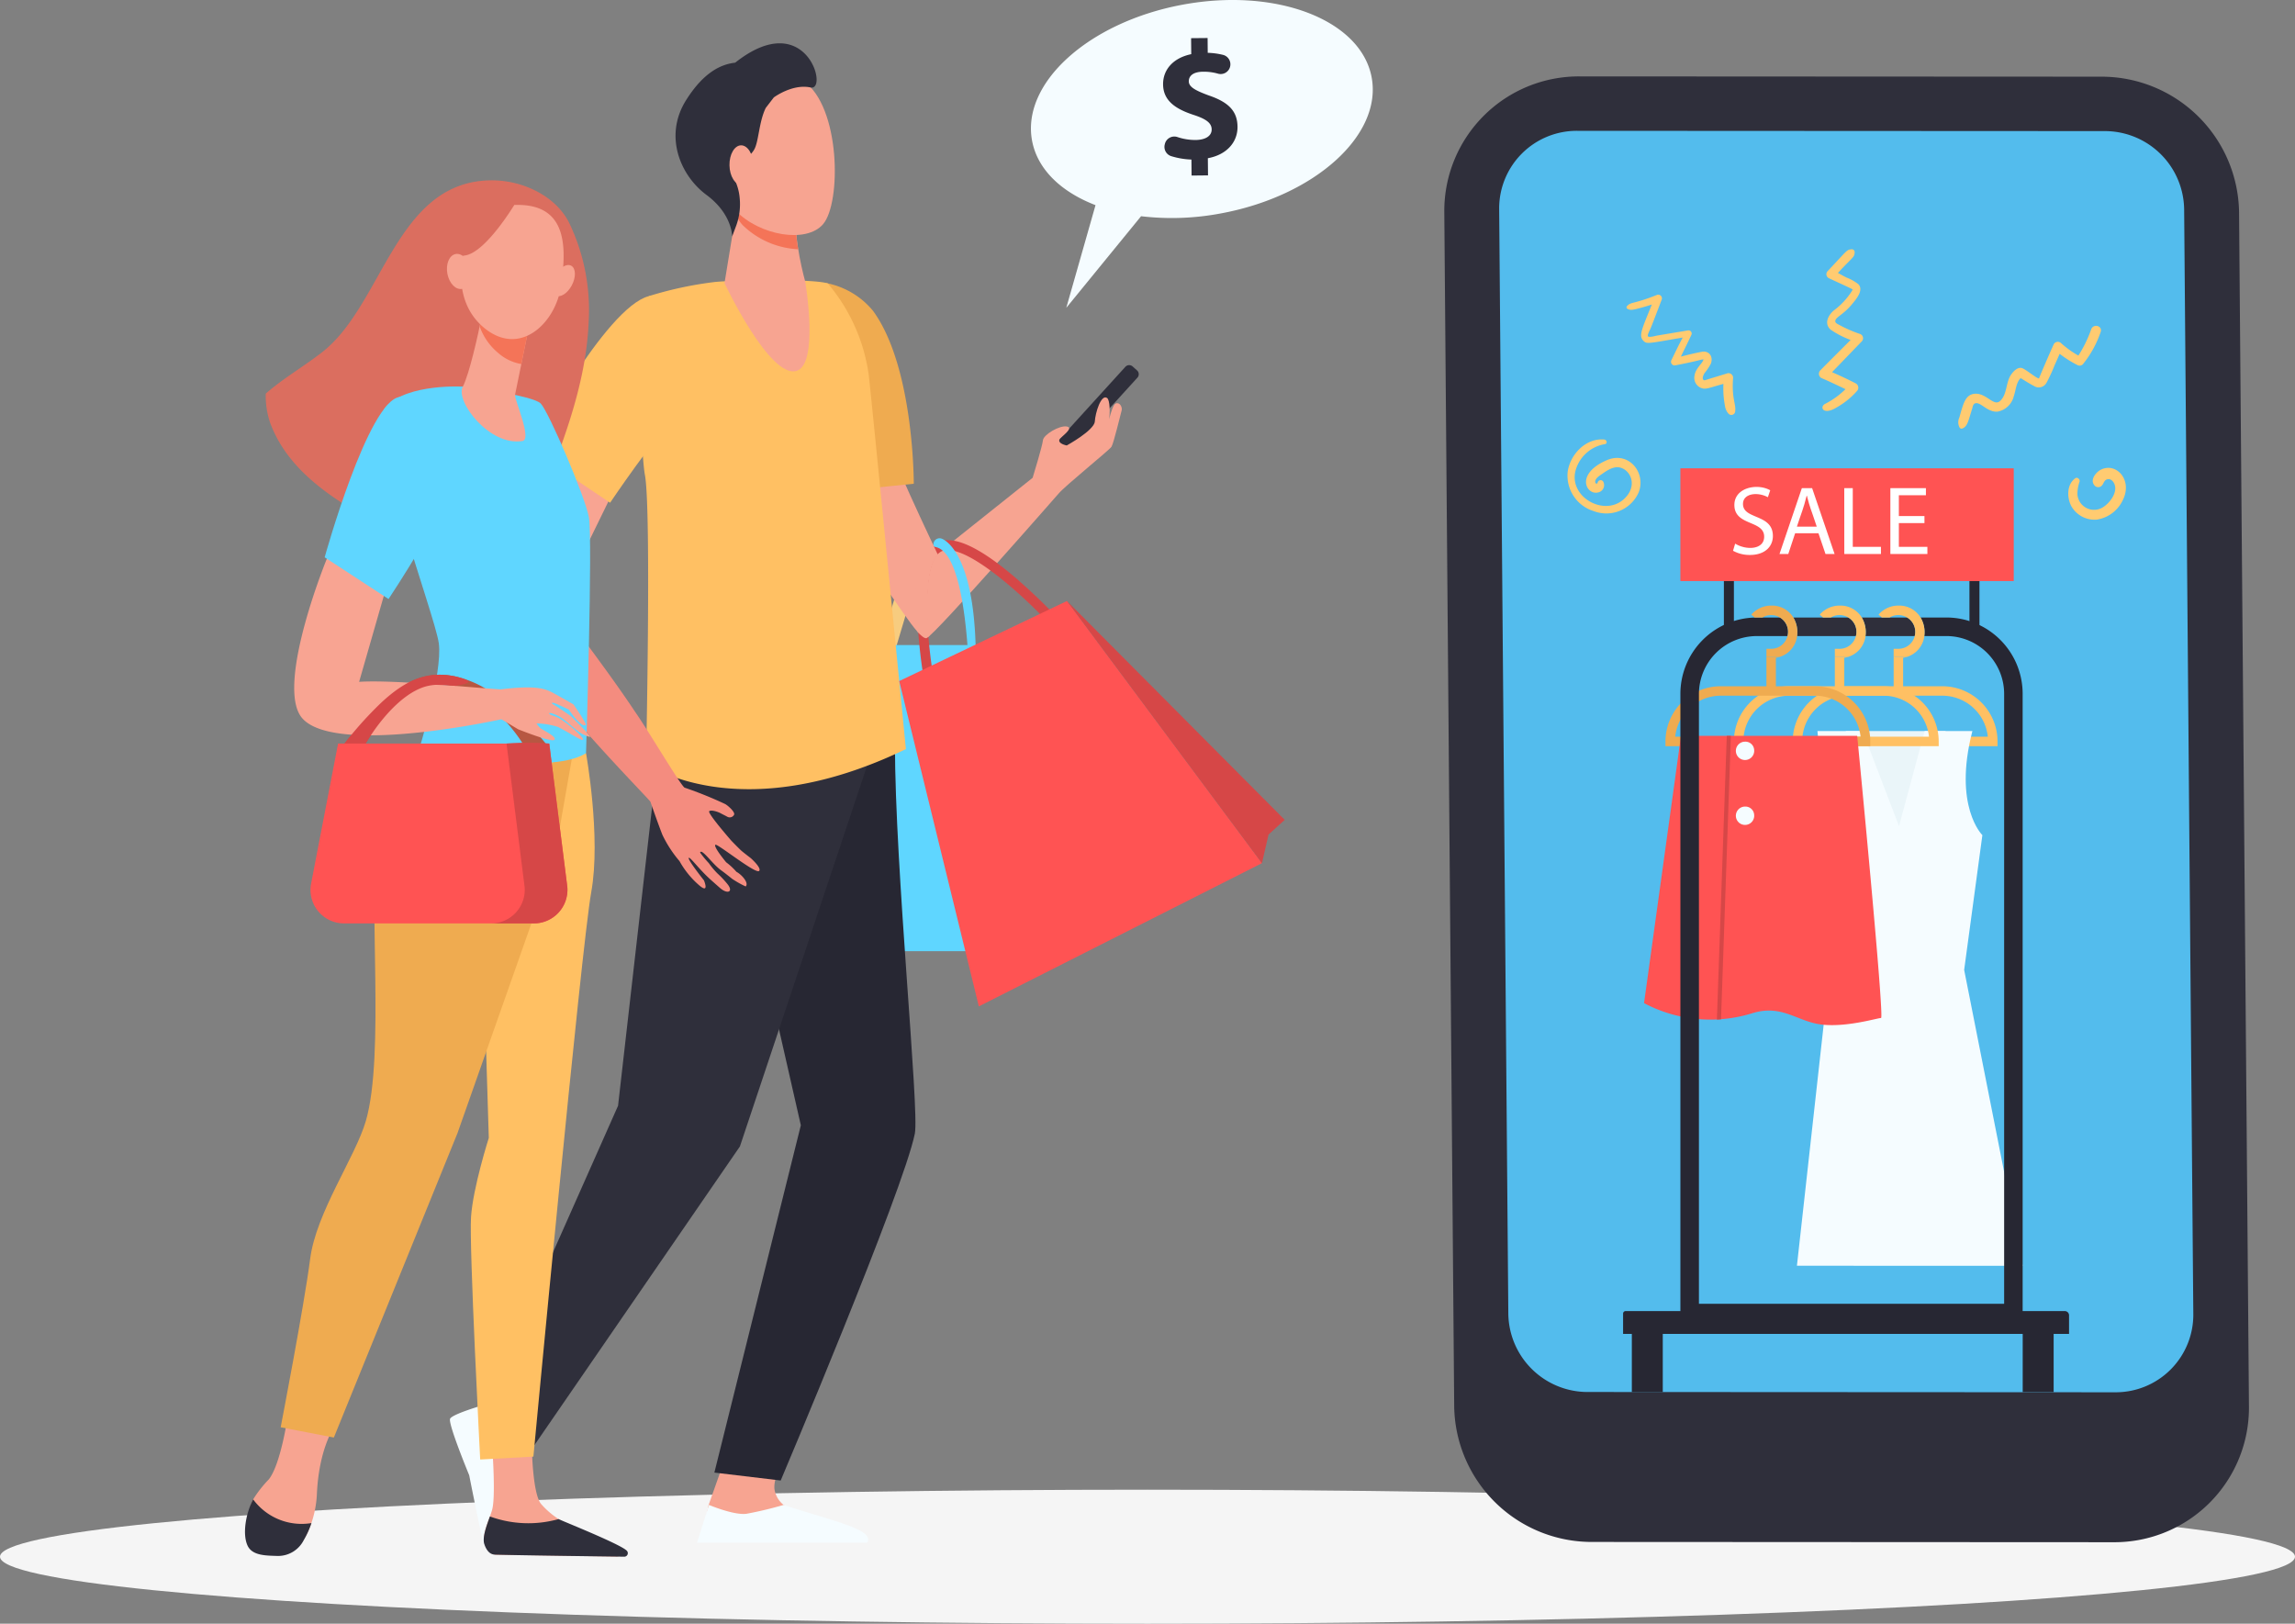 <svg xmlns="http://www.w3.org/2000/svg" width="350.359" height="247.872" viewBox="0 0 350.359 247.872">
  <rect x="0" y="0" width="350.359" height="247.872" fill="#808080" stroke="none"/>
  <g id="Grupo_85091" data-name="Grupo 85091" transform="translate(-303.809 -11172.604)">
    <g id="Shadow" transform="translate(303.809 11400.015)">
      <ellipse id="_Path_" data-name="&lt;Path&gt;" cx="175.179" cy="10.231" rx="175.179" ry="10.231" fill="#f5f5f5"/>
    </g>
    <g id="Grupo_85090" data-name="Grupo 85090" transform="translate(341.21 11172.604)">
      <g id="Grupo_85069" data-name="Grupo 85069" transform="translate(183.088 11.665)">
        <path id="Trazado_105367" data-name="Trazado 105367" d="M2467.081,879.282l79.457.4a16.028,16.028,0,0,0,16.11-15.948l.873-171.968a16.029,16.029,0,0,0-15.948-16.11l-79.456-.4a16.028,16.028,0,0,0-16.11,15.948l-.873,171.969A16.029,16.029,0,0,0,2467.081,879.282Z" transform="translate(-2445.831 -673.043)" fill="#53bced"/>
        <g id="Grupo_85068" data-name="Grupo 85068" transform="translate(0)">
          <g id="Grupo_85067" data-name="Grupo 85067">
            <path id="Trazado_105368" data-name="Trazado 105368" d="M2551.17,868.85c-.035-4.193-1.449-174.918-1.511-182.375a21,21,0,0,0-21.028-20.693l-79.618-.041a20.537,20.537,0,0,0-20.685,20.655l1.511,182.375a21,21,0,0,0,21.028,20.693l79.618.041A20.536,20.536,0,0,0,2551.17,868.85Zm-20.427-2.234-80.513-.042a12.112,12.112,0,0,1-12.128-11.935l-.757-91.293-.641-77.386a11.845,11.845,0,0,1,11.931-11.913l80.512.042a12.111,12.111,0,0,1,12.128,11.935c.339,40.961,1.367,164.995,1.4,168.679A11.844,11.844,0,0,1,2530.743,866.617Z" transform="translate(-2428.328 -665.741)" fill="#2f2f3b"/>
          </g>
        </g>
      </g>
      <g id="Grupo_85082" data-name="Grupo 85082" transform="translate(0 6.613)">
        <g id="Grupo_85077" data-name="Grupo 85077" transform="translate(31.284 0)">
          <g id="Grupo_85070" data-name="Grupo 85070" transform="translate(64.603 76.948)">
            <path id="Trazado_105369" data-name="Trazado 105369" d="M2054.421,995.111a1.178,1.178,0,0,1-1.129-1.514l5.3-17.77a1.177,1.177,0,1,1,2.256.673l-5.3,17.77A1.178,1.178,0,0,1,2054.421,995.111Z" transform="translate(-2053.243 -974.986)" fill="#f7cc7f"/>
          </g>
          <g id="Grupo_85076" data-name="Grupo 85076">
            <rect id="Rectángulo_33824" data-name="Rectángulo 33824" width="35.436" height="46.732" transform="translate(58.765 91.859)" fill="#5fd6ff"/>
            <path id="Trazado_105370" data-name="Trazado 105370" d="M2169.161,869.248l.645.577a.794.794,0,0,0,1.115-.028l11.447-12.584a.779.779,0,0,0-.085-1.1l-.645-.577a.793.793,0,0,0-1.115.028l-11.447,12.584A.778.778,0,0,0,2169.161,869.248Z" transform="translate(-2077.397 -806.192)" fill="#2f2f3b"/>
            <path id="Trazado_105371" data-name="Trazado 105371" d="M1999.333,870.634c1.53-1.244,13.361,3.948,13.211,5.755s8.256,19.328,8.256,19.328l14.527-11.583.006,0c.128-.419,1.506-4.924,1.573-5.73.07-.845,2.525-2.325,3.665-2.107s-.975,1.648-1.114,1.91c-.378.715,1.083.983,1.083.983s4.2-2.3,4.287-3.658.956-4.194,1.862-3.6c.468.306.464,2.321.318,3.277.27-1.085.652-2.31,1.023-2.432.679-.222,1.017.642.893,1.066s-1.219,5.031-1.553,5.55-7.1,5.967-8.08,7.153c0,0-18.79,21.48-20.128,22.042-1.174.493-5.359-6.909-9.314-11.823S1994.551,874.521,1999.333,870.634Z" transform="translate(-1946.376 -817.8)" fill="#f7a491"/>
            <path id="Trazado_105372" data-name="Trazado 105372" d="M1794.652,1527.352s-2.583,2.519-2.641,3.444-.229,10.83.826,11.755,4.15,1.58,3.155,2.62c-.752.786-6.54.618-10.376.407-1.12-.062-2.524-9-2.968-10.309-.644-1.907-2.21-6.2-1.625-7.532a11.172,11.172,0,0,1,3.574-3.221,17.577,17.577,0,0,0,3.958-4.216Z" transform="translate(-1779.609 -1316.574)" fill="#f48c7f"/>
            <path id="Trazado_105373" data-name="Trazado 105373" d="M1944.679,1575.406s-2.311,6.527-2.313,6.544c-.172,1.034-.848,3.589-.848,4.529,0,3.532,15.928-3,12.358-4.563a3.776,3.776,0,0,1-1.443-2.475c-.164-1.852,1.342-4.175,1.342-4.175Z" transform="translate(-1902.89 -1358.761)" fill="#f7a491"/>
            <g id="Grupo_85071" data-name="Grupo 85071" transform="translate(5.872 95.095)">
              <path id="Trazado_105374" data-name="Trazado 105374" d="M1975.425,1053.043s1.161,11.7,1.161,11.876c0,18.929,3.752,55.9,3.038,59.463-1.741,8.68-20.478,52.961-20.478,52.961l-10.126-1.21,13.2-53.017-4.856-21.339-6.871-42.182Z" transform="translate(-1914.52 -1053.043)" fill="#272733"/>
              <path id="Trazado_105375" data-name="Trazado 105375" d="M1827.541,1068.905,1825.619,1080l-5.2,45.645-19.8,44.612s2.785,6.491,6.893,7.4l31.511-45.8,19.574-58.608-.687-13.021Z" transform="translate(-1800.622 -1058.555)" fill="#2f2f3b"/>
            </g>
            <path id="Trazado_105376" data-name="Trazado 105376" d="M2031.482,832.078l-14.043,1.434s-.644-11.512-.644-17c0-6.662.567-15.243,1.372-15.058a12.239,12.239,0,0,1,7.11,4.252C2031.542,814.31,2031.482,832.078,2031.482,832.078Z" transform="translate(-1960.667 -764.845)" fill="#efab50"/>
            <path id="Trazado_105377" data-name="Trazado 105377" d="M1816.638,942.913c-2.142-3.465-2.623-2.973-2.886-3.425-.311-.534.034-8.782.034-8.782s.859-24.318.951-25.629l10.97-22.45-9.483-8.813s-11.291,24.754-11.657,26.155,2.245,34.451,2.382,37.367c0,0-1.1,3.526-1.717,5.764a19.954,19.954,0,0,0-.3,5.309,21.027,21.027,0,0,0,.4,5.079c.472,2.39,1.1-.085,1.1-.085s-.093-4.578.263-4.52c.275.045.18,2.547.676,5.2.127.681.255,1.353.378,1.969.322,1.617,1.389,1.889,1.317.145a16.751,16.751,0,0,0-.241-2.362,13.934,13.934,0,0,1-.1-2.225,18.118,18.118,0,0,1-.085-2.294c.073.036.244-.238.4.48.189.865.191,2.787.566,4.037.212.709.568,2.217.568,2.217a14.709,14.709,0,0,0,1.1,2.169c.778-.068.538-1.74.126-2.667a11.251,11.251,0,0,0-.384-2.3s-.143-3.373.326-3.4c.2-.01.531,2.051,1.169,4.022.591,1.831,1.482,3.585,1.855,3.525.633-.1.189-2.2.189-2.2s-.389-1.456-.481-1.949c-.109-.578-.3-2.333-.3-2.333s-.4-6.139.047-6.122a2.905,2.905,0,0,1,1.735.9c.154.373.086,1.2.24,1.577a1,1,0,0,0,1.134.576c.463-.152.395-2.238.395-2.238A6.73,6.73,0,0,0,1816.638,942.913Z" transform="translate(-1797.751 -820.387)" fill="#f8a492"/>
            <path id="Trazado_105378" data-name="Trazado 105378" d="M1935.206,813.871c.294,2.031,5.692,57.252,5.692,57.252-25.568,12.349-39.676,2.2-39.676,2.2s.837-38.777-.166-44.055c-.664-3.492-1.49-26.7.772-27.346a56.651,56.651,0,0,1,9.863-2.1c3.1-.322,15.132-.508,17.285.215A27.418,27.418,0,0,1,1935.206,813.871Z" transform="translate(-1871.288 -763.383)" fill="#ffc063"/>
            <path id="Trazado_105379" data-name="Trazado 105379" d="M1828.223,833.305l12.165,8.167s6.856-10.2,10.536-13.834c4.611-4.55-1.679-18.489-4.649-17.7C1839.63,811.7,1828.223,833.305,1828.223,833.305Z" transform="translate(-1815.934 -771.337)" fill="#ffc063"/>
            <path id="Trazado_105380" data-name="Trazado 105380" d="M1780.478,1538.165s5.951,16.755,8.28,17.564c.618.215,3.586.76,4.146,2.072a5.68,5.68,0,0,1,0,1.716h-12.4s-1.569-7.383-2.188-10.626c0,0-3.284-7.926-2.919-8.646S1780.478,1538.165,1780.478,1538.165Z" transform="translate(-1775.365 -1330.286)" fill="#f5fcff"/>
            <path id="Trazado_105381" data-name="Trazado 105381" d="M1937.622,1609.489l1.824-5.762s3.83,1.62,5.746,1.35a57.986,57.986,0,0,0,5.655-1.35c7.645,2.516,13.908,3.738,12.769,5.762h-25.993Z" transform="translate(-1899.899 -1380.605)" fill="#f5fcff"/>
            <path id="Trazado_105382" data-name="Trazado 105382" d="M1957.556,749.66l-1.881,11.5s6.886,14.633,11,13.4c3.452-1.034,1.328-13.6,1.328-13.6s-1.882-6.75-1.317-10.127S1957.556,749.66,1957.556,749.66Z" transform="translate(-1913.755 -724.555)" fill="#f7a491"/>
            <path id="Trazado_105383" data-name="Trazado 105383" d="M1972.38,750.833c.564-3.377-9.131-1.173-9.131-1.173l-.156.989a5.469,5.469,0,0,0,1.051,1.663,13.018,13.018,0,0,0,8.477,3.679A17.67,17.67,0,0,1,1972.38,750.833Z" transform="translate(-1919.449 -724.555)" fill="#f47458"/>
            <g id="Grupo_85072" data-name="Grupo 85072" transform="translate(34.446)">
              <path id="Trazado_105384" data-name="Trazado 105384" d="M1954.448,667.1c-.274-.1-2.2,13.587,1.452,17.352s10.755,5,13.3,2.032c2.82-3.28,2.678-17.985-2.993-21.858S1954.448,667.1,1954.448,667.1Z" transform="translate(-1946.684 -658.869)" fill="#f7a491"/>
              <path id="Trazado_105385" data-name="Trazado 105385" d="M1932.628,646.964c-1.991.226-4.7,1.281-7.49,5.717-3.435,5.455-.9,11.5,3.1,14.463s3.927,6.361,3.927,6.361l.648-1.743a9.515,9.515,0,0,0,.5-4.173,7.888,7.888,0,0,0-.647-2.509c-.962-1.98,2.066-3.3,2.915-4.943.653-1.269.685-4.171,1.715-6.268l1.23-1.6s2.837-2.118,5.614-1.52S1943.509,638.357,1932.628,646.964Z" transform="translate(-1923.526 -644.009)" fill="#2f2f3b"/>
              <path id="Trazado_105386" data-name="Trazado 105386" d="M1962.568,713.98c.029,1.669-.762,3.036-1.767,3.053s-1.844-1.324-1.872-2.993.762-3.036,1.767-3.052S1962.539,712.311,1962.568,713.98Z" transform="translate(-1950.697 -695.416)" fill="#f7a491"/>
            </g>
            <g id="Grupo_85073" data-name="Grupo 85073" transform="translate(71.317 75.851)">
              <path id="Trazado_105387" data-name="Trazado 105387" d="M2084.16,992.835a.754.754,0,0,1-.884-.614,87.5,87.5,0,0,1-1.066-9.19c-.4-7.169.566-11.224,2.954-12.4s6.205.5,11.679,5.114a87.068,87.068,0,0,1,6.683,6.35.754.754,0,0,1-.04,1.076h0a.754.754,0,0,1-1.059-.042c-4.981-5.336-13.464-12.678-16.6-11.139s-2.351,12.758-1.07,19.973a.753.753,0,0,1-.6.872Z" transform="translate(-2082.122 -970.271)" fill="#d64747"/>
            </g>
            <g id="Grupo_85074" data-name="Grupo 85074" transform="translate(73.794 75.567)">
              <path id="Trazado_105388" data-name="Trazado 105388" d="M2098.07,987c-.638,0,.023-.267-.023-.906-1.219-17.148-5.05-15.371-5.219-15.855a.943.943,0,0,1,1.225-1.145c.539.192,4.848,2.294,5.194,16.7a1.177,1.177,0,0,1-1.149,1.2Z" transform="translate(-2092.775 -969.049)" fill="#5fd6ff"/>
            </g>
            <path id="Trazado_105389" data-name="Trazado 105389" d="M2096.01,1010.191l-25.609,12.221,12.155,49.664,43.219-21.862Z" transform="translate(-2001.809 -925.059)" fill="#ff5353"/>
            <g id="Grupo_85075" data-name="Grupo 85075" transform="translate(71.083 76.388)">
              <path id="Trazado_105390" data-name="Trazado 105390" d="M2082.821,986.982a3.339,3.339,0,0,0,.385-.287c-.455-5.41-.373-10.652,1.325-12.425-.041-.085-.412-.874-.8-1.692-1.967,1.522-2.9,5.565-2.536,12.129a11.264,11.264,0,0,0,.26,1.359C2082.026,986.693,2082.544,987.1,2082.821,986.982Z" transform="translate(-2081.118 -972.579)" fill="#f7a491"/>
            </g>
          </g>
          <path id="Trazado_105391" data-name="Trazado 105391" d="M2213.794,1043.6l-33.241-33.409,29.766,40.024,1.009-4.372Z" transform="translate(-2086.352 -925.059)" fill="#d64747"/>
        </g>
        <g id="Grupo_85081" data-name="Grupo 85081" transform="translate(0 20.915)">
          <g id="Grupo_85080" data-name="Grupo 85080">
            <g id="Grupo_85079" data-name="Grupo 85079">
              <path id="Trazado_105392" data-name="Trazado 105392" d="M1703.71,755.676a30.779,30.779,0,0,0-2.951-15.171c-2.054-4.164-7.136-6.527-11.77-6.532-14.716-.018-16.586,18.924-25.954,26.231-2.81,2.192-5.943,3.985-8.618,6.328a12.816,12.816,0,0,0,.707,4.555c2.892,7.662,10.265,12,17.349,15.9a46.4,46.4,0,0,0,20.166,5.225c2.587-5.226,4.411-11.02,6.4-16.42C1701.42,769.323,1703.416,762.586,1703.71,755.676Z" transform="translate(-1651.249 -733.973)" fill="#db6e5f"/>
              <g id="Grupo_85078" data-name="Grupo 85078" transform="translate(36.994 47.388)">
                <path id="Trazado_105393" data-name="Trazado 105393" d="M1840.148,993.89s-1.1-.837-1.447-1.143c-.4-.359-1.527-1.527-1.527-1.527s-3.715-4.248-3.368-4.5,1.4.13,1.729.313.722.365,1.046.547a.747.747,0,0,0,1-.284c.266-.381-.862-1.385-1.323-1.655a59.615,59.615,0,0,0-6.206-2.509c-.532-.209-5.573-8.754-7.54-11.544h0c-3.079-4.664-7.7-10.78-8.025-11.275l-4.986-21.737-9.576-.774s7.052,25.527,7.554,26.762c.239.588,8.239,10.846,8.243,10.843,4.268,4.8,8.4,9.024,9.1,9.855,0,0,1.045,3.05,1.822,5.042a18.168,18.168,0,0,0,2.622,4.038,13.611,13.611,0,0,0,2.955,3.651c1.685,1.47.784-.7.784-.7s-2.616-3.287-2.314-3.451c.232-.127,1.552,1.754,3.4,3.4.475.423.946.839,1.38,1.218,1.142.994,2.1.572,1.076-.659a14.822,14.822,0,0,0-1.495-1.584,12.168,12.168,0,0,1-1.311-1.567,16,16,0,0,1-1.341-1.625c.075-.016.051-.316.569.118.624.521,1.694,1.923,2.673,2.618.555.394,1.662,1.288,1.662,1.288a14.268,14.268,0,0,0,2.061,1.16c.551-.5-.585-1.8-1.411-2.235a9.967,9.967,0,0,0-1.568-1.456s-1.984-2.378-1.642-2.667c.281-.238,6.164,4.531,6.68,3.99C1841.85,995.4,1840.148,993.89,1840.148,993.89Z" transform="translate(-1799.927 -937.805)" fill="#f48c7f"/>
              </g>
              <path id="Trazado_105394" data-name="Trazado 105394" d="M1649.332,1547.158s-1.036,6.993-2.821,9.249a17.9,17.9,0,0,0-2.41,3.084c-1.117,2.131-.5,5.3.324,7.049.423.9-.03.895.934,1.183a5.969,5.969,0,0,0,7.1-3.242,16.086,16.086,0,0,0,1.394-5.958c.3-6.349,2.335-9.577,2.335-9.577Z" transform="translate(-1642.87 -1358.103)" fill="#f7a491"/>
              <path id="Trazado_105395" data-name="Trazado 105395" d="M1798.918,1560.915s.64,7.884.121,10.447c-.278,1.372-1.828,4.2-1.117,5.488a3.522,3.522,0,0,0,1.523,1.614l18.419.288c1,.016.34-.612-.469-1.19a37.416,37.416,0,0,0-6.622-3.562c-.276-.13-1.28-.751-1.642-.966a12.634,12.634,0,0,1-2.635-2.263c-1.322-1.432-1.438-8.375-1.438-8.375Z" transform="translate(-1761.252 -1368.662)" fill="#f7a491"/>
              <path id="Trazado_105396" data-name="Trazado 105396" d="M1806.658,1103.6s2.319,12.8.8,21.194-8.833,86.185-8.833,86.185l-8.123.446s-1.7-32.5-1.4-37.015,2.715-12.082,2.715-12.082l-.809-26.236,10.251-34.467Z" transform="translate(-1754.596 -1016.148)" fill="#ffc063"/>
              <path id="Trazado_105397" data-name="Trazado 105397" d="M1686.981,1088.948s-6.4,9.361-7.919,17.108,1.118,31.555-1.812,41.707c-1.586,5.5-7.6,13.982-8.51,21.083s-4.5,25.7-4.5,25.7l8.12,1.565,18.869-46.456,14.8-41.99,3.792-21.625Z" transform="translate(-1658.793 -1004.191)" fill="#efab50"/>
              <path id="Trazado_105398" data-name="Trazado 105398" d="M1743.178,869.359s-8.469-.524-11.819,3.026,7.432,31.638,8.041,36.158-3.105,16.535-3.105,16.535,19.894,3.892,25.58.234c0,0,1.044-32.81.435-36.038s-6.121-16.041-7.34-17.332S1743.178,869.359,1743.178,869.359Z" transform="translate(-1709.812 -837.863)" fill="#5fd6ff"/>
              <path id="Trazado_105399" data-name="Trazado 105399" d="M1786.193,821.516s-.044.242-.123.655c-.378,1.98-1.832,8.547-2.814,10.353-1.187,2.182,4.064,9.14,9.118,8.291,1.5-.253-1.272-6.394-1.139-7.044.256-1.245.6-2.944.956-4.685l.593-2.915c.54-2.661.981-4.837.981-4.837Z" transform="translate(-1750.008 -801.022)" fill="#f7a491"/>
              <path id="Trazado_105400" data-name="Trazado 105400" d="M1795.162,822.17c.079-.412.122-.655.122-.655l7.573-.184s-.441,2.176-.981,4.837c-.19.931-.391,1.922-.589,2.9a7.174,7.174,0,0,1-3.616-1.763,9.278,9.278,0,0,1-2.739-3.961C1795.025,822.879,1795.1,822.478,1795.162,822.17Z" transform="translate(-1759.099 -801.022)" fill="#f47458"/>
              <path id="Trazado_105401" data-name="Trazado 105401" d="M1790.964,750.061a6.937,6.937,0,0,0-5.807,2.413c-2.238,2.814-4.649,11.516.909,16.247s11.05-.624,11.864-6.3S1799.062,749.856,1790.964,750.061Z" transform="translate(-1749.682 -746.305)" fill="#f7a491"/>
              <path id="Trazado_105402" data-name="Trazado 105402" d="M1845.356,792.676c-.663,1.254-1.777,1.948-2.487,1.551s-.748-1.736-.085-2.991,1.777-1.948,2.487-1.551S1846.019,791.421,1845.356,792.676Z" transform="translate(-1795.463 -776.647)" fill="#f7a491"/>
              <path id="Trazado_105403" data-name="Trazado 105403" d="M1780.342,745.834s-4.769,8.275-8.181,8.657-3.859,4.779-3.859,4.779,1.219-10.132,4.6-12.086A12.863,12.863,0,0,1,1780.342,745.834Z" transform="translate(-1738.66 -743.009)" fill="#db6e5f"/>
              <path id="Trazado_105404" data-name="Trazado 105404" d="M1650.95,1603.719a9.182,9.182,0,0,1-8.9-3.617c-1.125,2.135-1.673,5.32-.846,7.073.729,1.545,2.858,1.5,4.535,1.561a4.394,4.394,0,0,0,4.024-2.394A14.13,14.13,0,0,0,1650.95,1603.719Z" transform="translate(-1640.804 -1398.739)" fill="#2f2f3b"/>
              <path id="Trazado_105405" data-name="Trazado 105405" d="M1808.992,1611.712a17.118,17.118,0,0,1-10.486-.4c-.519,1.431-1.208,3.227-.843,4.263.447,1.268,1.084,1.554,1.646,1.569,4.449.114,16.3.268,19.691.311a.538.538,0,0,0,.43-.886C1818.589,1615.592,1809.355,1611.928,1808.992,1611.712Z" transform="translate(-1761.116 -1407.343)" fill="#2f2f3b"/>
              <path id="Trazado_105406" data-name="Trazado 105406" d="M1776.97,784.6c.278,1.469-.28,2.817-1.246,3.01s-1.974-.842-2.251-2.312.281-2.817,1.246-3.01S1776.693,783.129,1776.97,784.6Z" transform="translate(-1742.574 -771.037)" fill="#f7a491"/>
              <path id="Trazado_105407" data-name="Trazado 105407" d="M1702.135,1070.364a55.806,55.806,0,0,1,6.634-7.572c3.413-3.132,6.717-4.886,11.274-3.9,4.179,1,6.38,3.126,8.136,4.411a46.366,46.366,0,0,1,6.294,6.686l-2.77,1.591a26.992,26.992,0,0,0-5.572-7.423,14.562,14.562,0,0,0-6.038-3.638,10.144,10.144,0,0,0-3.09-.356,7.82,7.82,0,0,0-1.245.173c-4.892,1.136-9.654,8.385-10.8,11.528Z" transform="translate(-1687.876 -983.144)" fill="#b75742"/>
              <path id="Trazado_105408" data-name="Trazado 105408" d="M1687.207,983.926l-4.177,14.539c5.437-.359,18.373,1,21.639,1.149,5.005-.613,6.553-.18,7.769.434.654.33,3.314,1.861,3.314,1.861s2.079,2.989,1.871,3.137c-.7.5-2.588-2.356-2.588-2.356s-1.811-.852-2.092-.941c-.7-.219-.421.089-.421.089.563.272,2.832,1.861,2.832,1.861s3.179,3.106,2.926,3.18a4.863,4.863,0,0,1-2.058-1.07c-.711-.508-1.743-1.512-2.413-1.922-1.176-.719-2.079-.8-1.689-.484.284.228.823.25,1.53.68,1.721,1.046,3.884,3.105,3.523,3.234-.317.114-2.118-1.14-3.793-1.965a11.246,11.246,0,0,0-3.266-.537,3.719,3.719,0,0,0,.605.732c.255.24,2.516,1.271,2.136,1.759s-5.551-1.6-5.551-1.6l-2.482-1.488-.158-.023,0,0s-25.09,5.559-30.265-.115c-4.413-4.839,4.021-25.375,4.073-25.25Z" transform="translate(-1665.607 -921.906)" fill="#f8a492"/>
              <path id="Trazado_105409" data-name="Trazado 105409" d="M1702.135,1070.364a55.806,55.806,0,0,1,6.634-7.572c3.413-3.132,6.717-4.886,11.274-3.9,4.179,1,.295,1.259.031,1.43-1.831-.143-3.085-.16-3.071-.16a7.82,7.82,0,0,0-1.245.173c-4.892,1.136-9.654,8.385-10.8,11.528Z" transform="translate(-1687.876 -983.144)" fill="#d64747"/>
              <path id="Trazado_105410" data-name="Trazado 105410" d="M1702.857,906.982s9.565-14.319,10.425-19.58-3.872-11.77-8.7-11.266-11.477,24.479-11.477,24.479Z" transform="translate(-1680.943 -843.064)" fill="#5fd6ff"/>
              <path id="Trazado_105411" data-name="Trazado 105411" d="M1717.794,1131.251h-28.813a5.124,5.124,0,0,1-5.15-5.87l4.159-21.587h32.232l2.764,21.906A5.134,5.134,0,0,1,1717.794,1131.251Z" transform="translate(-1673.778 -1017.816)" fill="#ff5353"/>
              <path id="Trazado_105412" data-name="Trazado 105412" d="M1813.8,1125.261l-2.764-21.906a41.859,41.859,0,0,0-6.521,0l2.764,21.906a5.133,5.133,0,0,1-5.191,5.551h6.52A5.134,5.134,0,0,0,1813.8,1125.261Z" transform="translate(-1764.589 -1017.376)" fill="#d64747"/>
            </g>
          </g>
        </g>
      </g>
      <g id="Grupo_85086" data-name="Grupo 85086" transform="translate(201.88 38.048)">
        <g id="Grupo_85084" data-name="Grupo 85084" transform="translate(8.5 33.444)">
          <rect id="Rectángulo_33825" data-name="Rectángulo 33825" width="1.528" height="9.697" transform="translate(15.391 15.911)" fill="#272733"/>
          <rect id="Rectángulo_33826" data-name="Rectángulo 33826" width="1.528" height="9.697" transform="translate(52.879 15.911)" fill="#272733"/>
          <path id="Trazado_105413" data-name="Trazado 105413" d="M2679.959,1051.358h-5.987v-4.338a4.631,4.631,0,0,0,.583-.15h-2.029v4.487h-6.981a8.436,8.436,0,0,0-8.427,8.426v.723h31.267v-.723A8.436,8.436,0,0,0,2679.959,1051.358Zm-21.357,7.7a6.991,6.991,0,0,1,6.944-6.257h14.414a6.991,6.991,0,0,1,6.943,6.257Z" transform="translate(-2631.219 -1018.09)" fill="#ffc063"/>
          <path id="Trazado_105414" data-name="Trazado 105414" d="M2691.876,1095.61h15.271l-6.97,17.959Z" transform="translate(-2657.896 -1055.497)" fill="#eaf5f9"/>
          <path id="Trazado_105415" data-name="Trazado 105415" d="M2694.339,1177.235l-8.934-45.166,2.78-20.576s-4.5-4.36-1.527-15.884h-7.283l-3.916,14.513-5.56-14.513h-6.892s1.409,13.338-2.35,14.9l4.229,21.555-5.012,45.166Z" transform="translate(-2633.333 -1055.498)" fill="#f5fcff"/>
          <path id="Trazado_105416" data-name="Trazado 105416" d="M2641.332,1051.358h-5.987v-4.338a4.567,4.567,0,0,0,.583-.15H2633.9v4.487h-6.981a8.435,8.435,0,0,0-8.426,8.426v.723h31.266v-.723A8.435,8.435,0,0,0,2641.332,1051.358Zm-21.357,7.7a6.99,6.99,0,0,1,6.943-6.257h14.414a6.99,6.99,0,0,1,6.943,6.257Z" transform="translate(-2601.573 -1018.09)" fill="#ffc063"/>
          <path id="Trazado_105417" data-name="Trazado 105417" d="M2596.417,1051.358h-5.987v-4.338a4.567,4.567,0,0,0,.583-.15h-2.029v4.487H2582a8.435,8.435,0,0,0-8.427,8.426v.723h31.267v-.723A8.436,8.436,0,0,0,2596.417,1051.358Zm-21.357,7.7A6.99,6.99,0,0,1,2582,1052.8h14.414a6.991,6.991,0,0,1,6.944,6.257Z" transform="translate(-2567.1 -1018.09)" fill="#efab50"/>
          <path id="Trazado_105418" data-name="Trazado 105418" d="M2565.128,1098.749l-5.639,40.8a21.6,21.6,0,0,0,16.446,1.566c4.671-1.485,6.97,1.331,10.808,1.723s8.379-1.018,8.928-1.018-3.642-43.074-3.642-43.074Z" transform="translate(-2556.287 -1057.907)" fill="#ff5353"/>
          <path id="Trazado_105419" data-name="Trazado 105419" d="M2607.328,1142.061c.208-.009.417-.021.629-.036l1.505-43.276h-.626Z" transform="translate(-2593.004 -1057.907)" fill="#d64747"/>
          <path id="Trazado_105420" data-name="Trazado 105420" d="M2622.58,1103.832a1.4,1.4,0,1,1-1.4-1.266A1.337,1.337,0,0,1,2622.58,1103.832Z" transform="translate(-2602.567 -1060.836)" fill="#f5fcff"/>
          <path id="Trazado_105421" data-name="Trazado 105421" d="M2622.58,1146.445a1.4,1.4,0,1,1-1.4-1.266A1.337,1.337,0,0,1,2622.58,1146.445Z" transform="translate(-2602.567 -1093.542)" fill="#f5fcff"/>
          <path id="Trazado_105422" data-name="Trazado 105422" d="M2667.159,1023.239a2.326,2.326,0,0,1-.082.632H2658.1a4.348,4.348,0,0,0-.571-2.832h8.389A2.515,2.515,0,0,1,2667.159,1023.239Z" transform="translate(-2631.535 -998.264)" fill="#2f2f3b"/>
          <path id="Trazado_105423" data-name="Trazado 105423" d="M2613.8,1127.565v2.836h-2.35v8.887h-4.724V1130.4h-54.947v8.887h-4.724V1130.4h-1.335v-3.1a.384.384,0,0,1,.384-.384h8.363v-94.23a11.66,11.66,0,0,1,11.346-11.641c.1-.006.207-.006.307-.006h3.54a2.516,2.516,0,0,1,1.241,2.2,2.345,2.345,0,0,1-.082.632h-4.7a8.847,8.847,0,0,0-8.821,8.822V1125.8h46.594v-93.115a8.827,8.827,0,0,0-8.815-8.815H2591.7a4.352,4.352,0,0,0-.57-2.832h3.94a11.648,11.648,0,0,1,11.647,11.648v94.23h6.425A.648.648,0,0,1,2613.8,1127.565Z" transform="translate(-2545.717 -998.264)" fill="#272733"/>
          <rect id="Rectángulo_33827" data-name="Rectángulo 33827" width="50.894" height="17.212" transform="translate(8.748)" fill="#ff5353"/>
          <path id="Trazado_105424" data-name="Trazado 105424" d="M2710.617,1023.239a2.345,2.345,0,0,1-.082.632h-7.512a4.35,4.35,0,0,0-.571-2.832h6.923A2.516,2.516,0,0,1,2710.617,1023.239Z" transform="translate(-2666.014 -998.264)" fill="#2f2f3b"/>
          <path id="Trazado_105425" data-name="Trazado 105425" d="M2720.461,1017.854a3.8,3.8,0,0,1-2.65,3.177h-2.03V1019.8h.721a2.574,2.574,0,0,0,2.493-1.943,2.327,2.327,0,0,0,.082-.633,2.516,2.516,0,0,0-1.241-2.2,2.582,2.582,0,0,0-2.675,0h-1.178l-.507-.445a4.011,4.011,0,0,1,3.026-1.378,3.816,3.816,0,0,1,3.39,1.823A4.346,4.346,0,0,1,2720.461,1017.854Z" transform="translate(-2674.474 -992.246)" fill="#ffc063"/>
          <path id="Trazado_105426" data-name="Trazado 105426" d="M2681.823,1017.854a3.8,3.8,0,0,1-2.657,3.177h-2.023V1019.8h.72a2.574,2.574,0,0,0,2.494-1.943,2.346,2.346,0,0,0,.082-.633,2.515,2.515,0,0,0-1.241-2.2,2.582,2.582,0,0,0-2.675,0h-1.184l-.507-.445a4.024,4.024,0,0,1,3.032-1.378,3.815,3.815,0,0,1,3.39,1.823A4.346,4.346,0,0,1,2681.823,1017.854Z" transform="translate(-2644.813 -992.246)" fill="#ffc063"/>
          <path id="Trazado_105427" data-name="Trazado 105427" d="M2636.92,1017.854a3.8,3.8,0,0,1-2.65,3.177h-2.03V1019.8h.72a2.575,2.575,0,0,0,2.494-1.943,2.365,2.365,0,0,0,.081-.633,2.515,2.515,0,0,0-1.24-2.2,2.582,2.582,0,0,0-2.675,0h-.864c-.1,0-.207,0-.308.006l-.513-.451a4.012,4.012,0,0,1,3.026-1.378,3.815,3.815,0,0,1,3.39,1.823A4.352,4.352,0,0,1,2636.92,1017.854Z" transform="translate(-2610.354 -992.246)" fill="#efab50"/>
          <g id="Grupo_85083" data-name="Grupo 85083" transform="translate(16.782 2.838)">
            <path id="Trazado_105428" data-name="Trazado 105428" d="M2618.228,943.939c1.7,1.047,4.429.938,4.429-1.059,0-2.562-4.548-1.607-4.548-4.847,0-2.655,3.488-3.361,5.473-2.237l-.358,1.059c-1.544-.841-3.8-.614-3.8,1.029,0,2.421,4.564,1.46,4.564,4.892,0,1.551-1.149,2.893-3.52,2.893a5.2,5.2,0,0,1-2.565-.641Z" transform="translate(-2617.899 -935.281)" fill="#fff"/>
            <path id="Trazado_105429" data-name="Trazado 105429" d="M2650.814,942.974l-1.044,3.162h-1.343l3.415-10.052h1.566l3.43,10.052h-1.387l-1.074-3.162Zm3.3-1.014c-.989-3.019-.958-2.592-1.507-4.728h-.029c-.529,2.114-.751,2.447-1.492,4.728Z" transform="translate(-2641.33 -935.897)" fill="#fff"/>
            <path id="Trazado_105430" data-name="Trazado 105430" d="M2690.955,936.084h1.3v8.963h4.3v1.089h-5.593Z" transform="translate(-2673.97 -935.897)" fill="#fff"/>
            <path id="Trazado_105431" data-name="Trazado 105431" d="M2726.435,941.423h-3.907v3.624h4.355v1.089h-5.653V936.084h5.428v1.088h-4.131v3.177h3.907Z" transform="translate(-2697.207 -935.897)" fill="#fff"/>
          </g>
        </g>
        <g id="Grupo_85085" data-name="Grupo 85085">
          <path id="Trazado_105432" data-name="Trazado 105432" d="M2564.257,821.719a.7.7,0,0,0-.885-.675c-.659.209-1.322.406-1.983.607-1.461.444-1.5.507-1.634.409-.309-.235.012-.849.151-1.064a8.338,8.338,0,0,0,.948-1.416c.407-1.048-.221-2.042-1.386-1.823-1.066.2-2.128.463-3.185.732.526-1.1,1.083-2.187,1.592-3.294a.482.482,0,0,0-.536-.7l-4.631.773c-.236.039-1.318.354-1.452.118-.12-.212.3-.952.371-1.128.4-.972.524-1.321,1.746-4.512a.564.564,0,0,0-.691-.691c-3.775,1.5-3.966,1.021-4.619,1.727a.267.267,0,0,0,.116.44c.464.194.587.208,2.331-.275q.676-.187,1.342-.408c-1.557,3.848-2.041,4.78-1.283,5.544.526.53.74.391,5.993-.5-.611,1.125-1.15,2.281-1.715,3.435a.549.549,0,0,0,.611.8c3.815-.737,3.885-.911,4.238-.885.01,0,.11-.2,0,.109-.179.519-1.191,1.3-1.326,2.345a1.656,1.656,0,0,0,1.416,1.993c.593.024.844-.136,2.991-.725a14.238,14.238,0,0,0,.239,3.363,2.211,2.211,0,0,0,.562,1.21.587.587,0,0,0,.975-.257C2564.785,825.77,2564,825.028,2564.257,821.719Z" transform="translate(-2538.959 -802.099)" fill="#ffcb71"/>
          <path id="Trazado_105433" data-name="Trazado 105433" d="M2680.568,792.146a19.232,19.232,0,0,1-3.135-1.371c-.2-.108-.587-.265-.608-.532-.051-.644,1.159-.942,2.531-2.607.595-.722,1.888-2.164.982-3.083a6.9,6.9,0,0,0-1.811-1.012c-.441-.225-.871-.468-1.307-.7,2.419-2.6,2.508-2.338,2.562-3.183a.435.435,0,0,0-.434-.434c-.827.074-.608.086-3.691,3.338a.677.677,0,0,0,.136,1.053c.6.3,3.371,1.537,3.687,1.743-.037.02-.084.18-.1.211a11.126,11.126,0,0,1-2.771,2.99c-.874.745-1.541,2.025-.488,2.943a13.44,13.44,0,0,0,3.044,1.566c-1.543,1.549-3.1,3.088-4.63,4.646a.744.744,0,0,0,.15,1.16c1.248.54,2.472,1.12,3.694,1.71a12.572,12.572,0,0,1-3.123,2.252c-.848.433-.337,1.8,1.728.565a12.152,12.152,0,0,0,3.141-2.522.749.749,0,0,0-.149-1.163c-1.193-.62-2.416-1.186-3.647-1.727,1.518-1.562,3.021-3.141,4.539-4.7A.69.69,0,0,0,2680.568,792.146Z" transform="translate(-2635.926 -779.222)" fill="#ffcb71"/>
          <path id="Trazado_105434" data-name="Trazado 105434" d="M2784.014,835.523a.691.691,0,0,0,.913-.24,15.992,15.992,0,0,0,2.634-4.837c.288-.934-1.111-1.285-1.444-.4a19.519,19.519,0,0,1-1.964,4.03,14.9,14.9,0,0,1-2.642-1.9.711.711,0,0,0-1.106.142c-.5,1.077-2.292,5.212-2.268,5.27a.222.222,0,0,0-.105-.052c-.456-.141-1.71-1.2-2.372-1.509-.742-.346-1.5.5-1.859,1.074-.723,1.156-.546,2.954-1.6,3.9-1.013.906-2.108-1.293-3.929-1.093-1.4.154-1.7,1.538-2.3,3.649a1.653,1.653,0,0,0,.045,1.5.354.354,0,0,0,.391.159c.812-.3.925-1.12,1.524-3.025.076-.242.136-.688.4-.8.868-.38,1.853,1.368,3.488,1.238a3.138,3.138,0,0,0,2.464-2.333c.313-.864.355-2.112,1.055-2.787.665.409,1.327.84,2.018,1.193a1.341,1.341,0,0,0,1.926-.475,23.5,23.5,0,0,0,1.224-2.651c.263-.59.53-1.178.788-1.77A16.819,16.819,0,0,0,2784.014,835.523Z" transform="translate(-2706.143 -817.839)" fill="#ffcb71"/>
          <path id="Trazado_105435" data-name="Trazado 105435" d="M2515.149,907.272c-4.834,2.1-3.113,5.331-1.344,4.921a1.138,1.138,0,0,0,.818-1.659.464.464,0,0,0-.839.11c-.058.329-.412.23-.381-.134.04-.491.589-.83.952-1.084.847-.592,1.938-1.373,3.025-.986,1.623.576,2.433,2.953.37,4.791-2.976,2.652-8.289-.289-7.383-4.261a5.589,5.589,0,0,1,4.523-4.161c.423-.071.275-.665-.1-.7-2.8-.262-5.219,2.258-5.59,4.922a5.661,5.661,0,0,0,3.986,6.007,5.386,5.386,0,0,0,6.851-2.866C2521.206,909.191,2518.529,905.8,2515.149,907.272Z" transform="translate(-2509.154 -875.059)" fill="#ffcb71"/>
          <path id="Trazado_105436" data-name="Trazado 105436" d="M2842.985,923.079c-.717.38-1.6,1.472-1,2.285a.751.751,0,0,0,1.159.149c.359-.355.334-.87.9-1,.483-.108.879.311,1.049.725.518,1.262-.625,2.791-1.619,3.467a2.549,2.549,0,0,1-4.03-1.9,5.785,5.785,0,0,1,.331-1.924c.089-.352-.329-.759-.667-.513-1.3.946-1.283,2.947-.59,4.262a4.075,4.075,0,0,0,3.9,2.044,5.265,5.265,0,0,0,3.961-2.984C2847.934,924.573,2845.309,921.849,2842.985,923.079Z" transform="translate(-2761.585 -889.402)" fill="#ffcb71"/>
        </g>
      </g>
      <g id="Grupo_85089" data-name="Grupo 85089" transform="translate(119.984 0)">
        <g id="Grupo_85087" data-name="Grupo 85087" transform="translate(0 0)">
          <path id="Trazado_105437" data-name="Trazado 105437" d="M2180.021,616.285c-14.316,2.666-24.594,11.956-22.956,20.751.819,4.4,4.461,7.838,9.688,9.846l-4.463,15.675,11.418-13.984a40.144,40.144,0,0,0,12.243-.441c14.317-2.666,24.594-11.956,22.957-20.751S2194.338,613.619,2180.021,616.285Z" transform="translate(-2156.894 -615.565)" fill="#f5fcff"/>
        </g>
        <g id="Grupo_85088" data-name="Grupo 85088" transform="translate(20.176 5.804)">
          <path id="Trazado_105438" data-name="Trazado 105438" d="M2248.024,661.525l-.023-2.442a11.861,11.861,0,0,1-3.083-.519,1.486,1.486,0,0,1-.994-1.773l.022-.092a1.483,1.483,0,0,1,1.9-1.058,8.654,8.654,0,0,0,2.792.454c1.465-.014,2.461-.589,2.452-1.617-.009-.976-.837-1.585-2.746-2.21-2.759-.9-4.647-2.166-4.671-4.659-.021-2.262,1.556-4.05,4.3-4.616l-.023-2.441,2.519-.024.021,2.261a10.968,10.968,0,0,1,2.349.316,1.484,1.484,0,0,1,1.067,1.793h0a1.485,1.485,0,0,1-1.846,1.074,7.9,7.9,0,0,0-2.261-.3c-1.671.016-2.2.741-2.2,1.46.008.848.913,1.379,3.1,2.181,3.069,1.05,4.316,2.452,4.338,4.765.021,2.287-1.579,4.256-4.529,4.8l.025,2.621Z" transform="translate(-2243.676 -640.529)" fill="#2f2f3b"/>
        </g>
      </g>
    </g>
  </g>
</svg>
